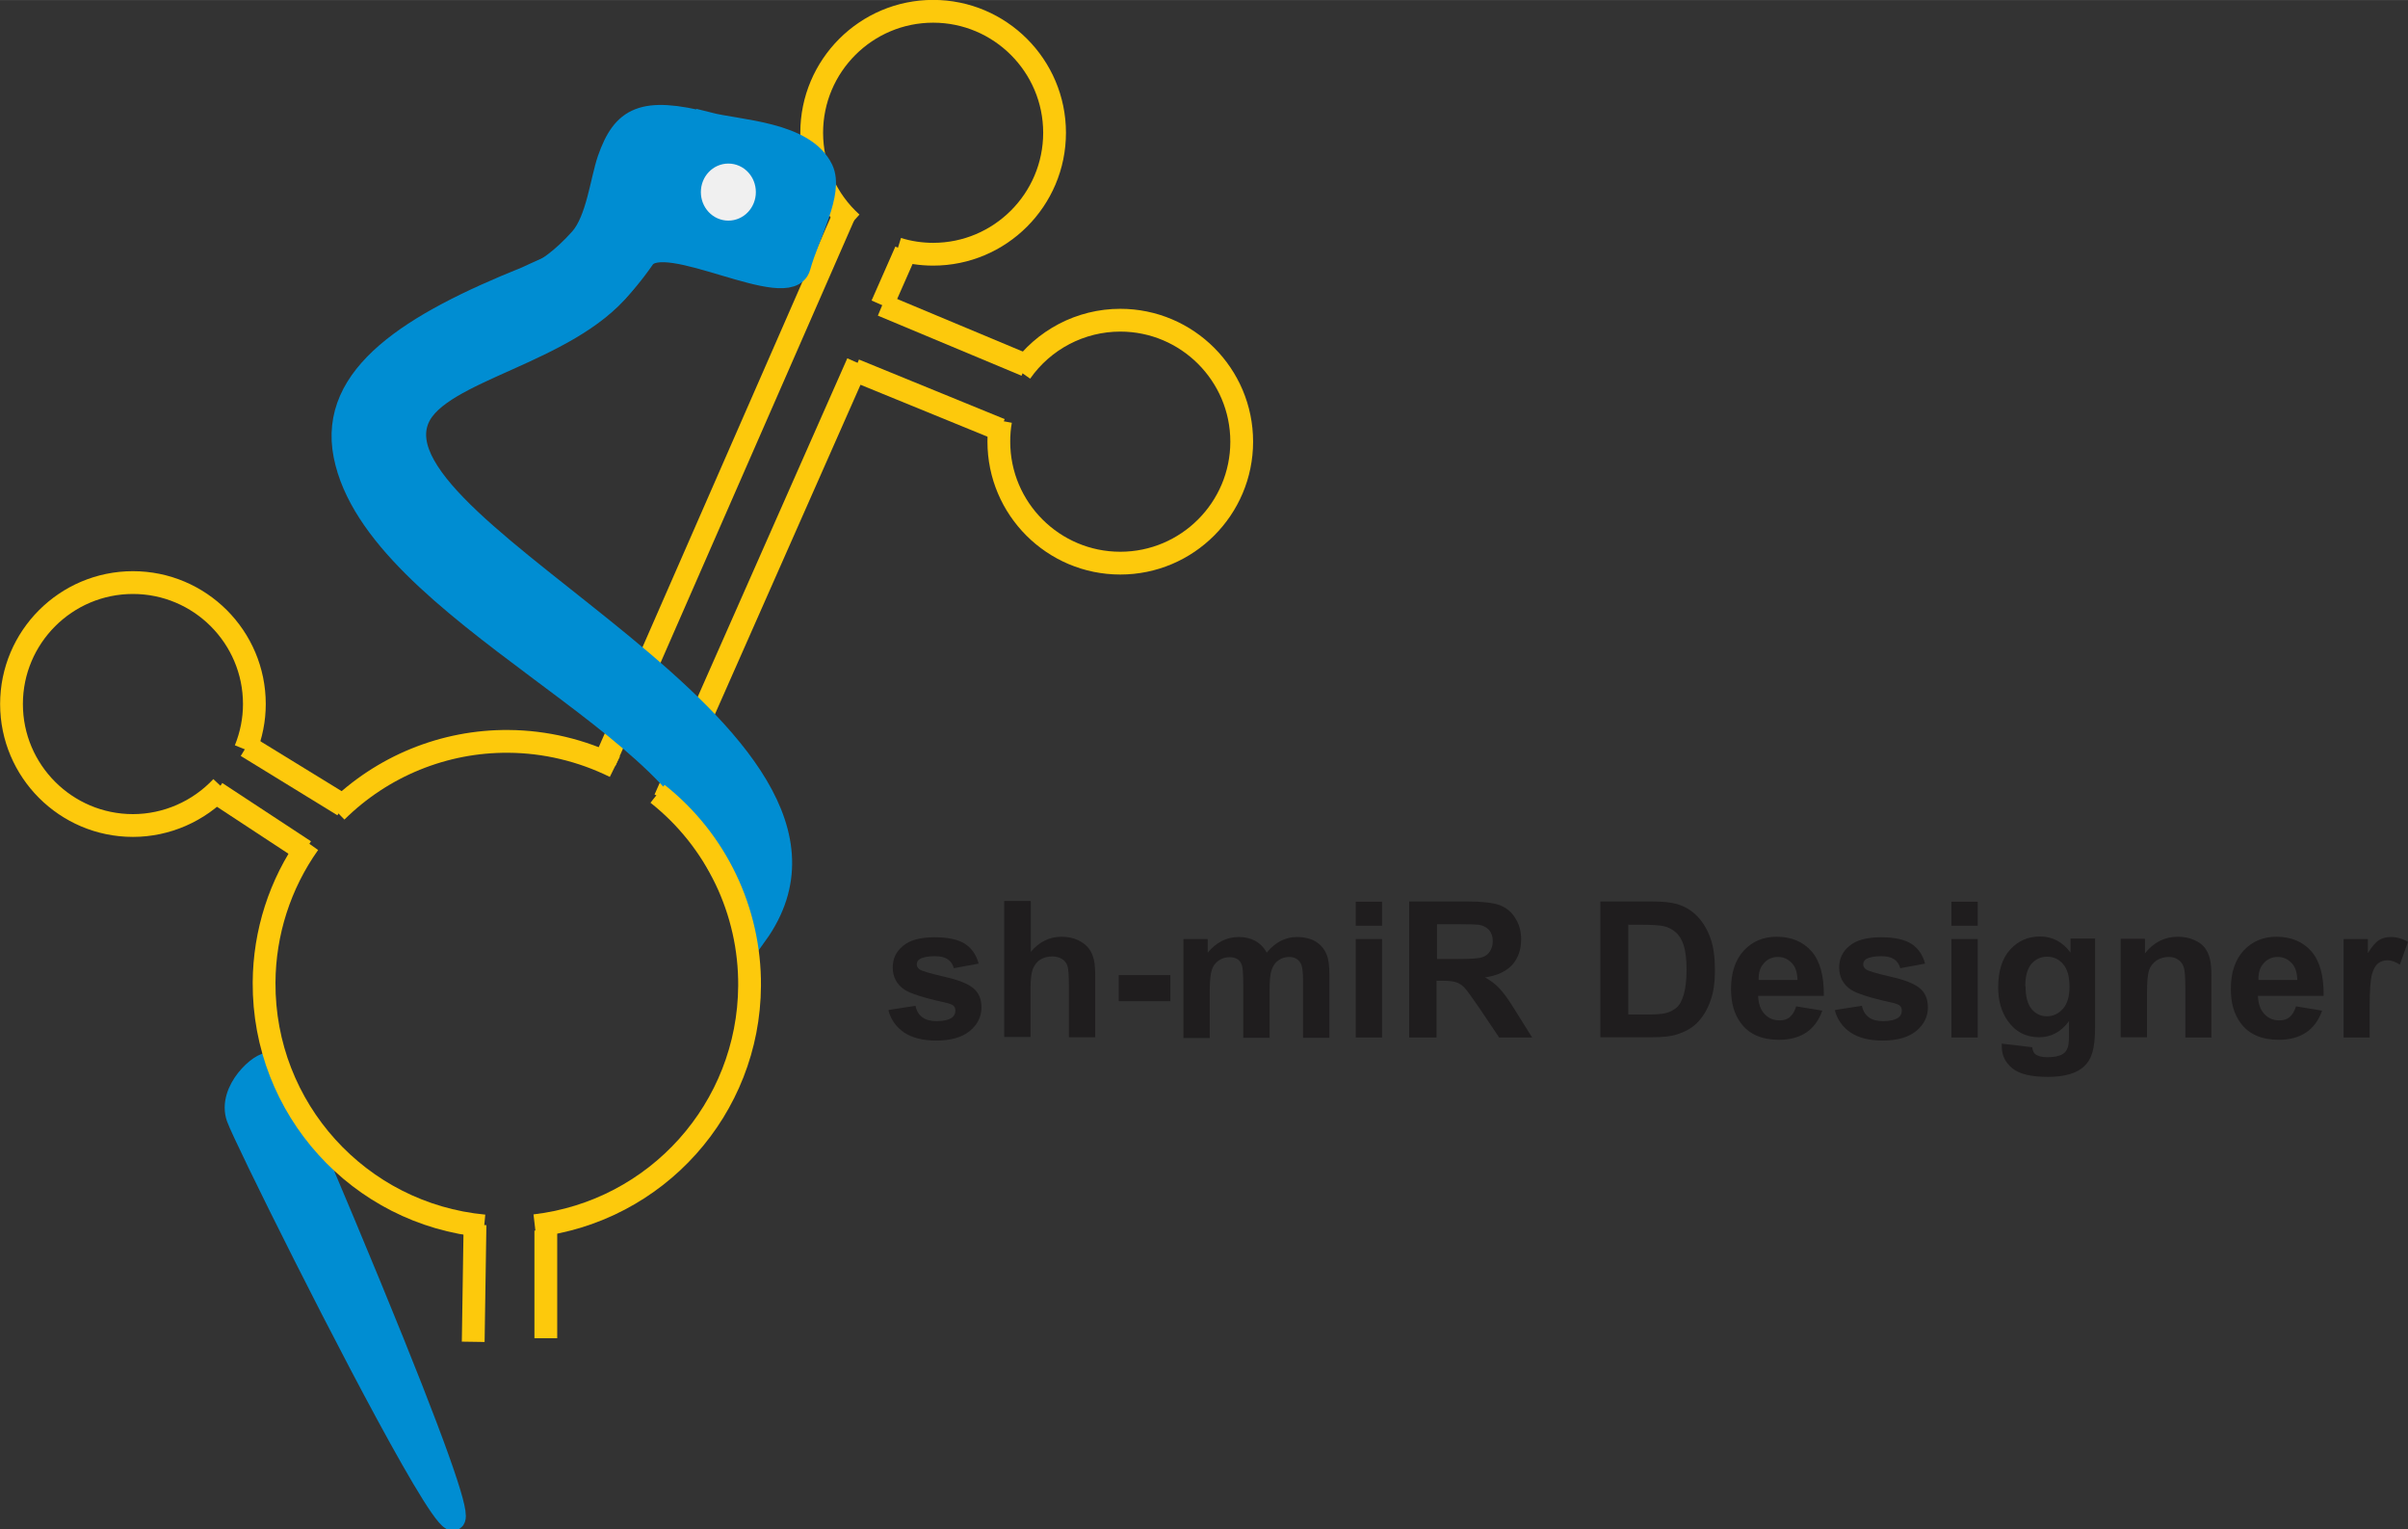 <?xml version="1.0" encoding="UTF-8"?>
<!DOCTYPE svg PUBLIC "-//W3C//DTD SVG 1.1//EN" "http://www.w3.org/Graphics/SVG/1.1/DTD/svg11.dtd">
<!-- Creator: CorelDRAW X6 -->
<svg xmlns="http://www.w3.org/2000/svg" xml:space="preserve" width="105.714mm" height="67.109mm" version="1.1" style="shape-rendering:geometricPrecision; text-rendering:geometricPrecision; image-rendering:optimizeQuality; fill-rule:evenodd; clip-rule:evenodd"
viewBox="0 0 9419 5979"
 xmlns:xlink="http://www.w3.org/1999/xlink">
 <rect x="0" y="0" width="9419" height="5979" fill="#333333" stroke="none"/>
 <defs>
  <style type="text/css">
   <![CDATA[
    .str1 {stroke:#008DD2;stroke-width:89.104}
    .str2 {stroke:#F0F0F0;stroke-width:89.104}
    .str0 {stroke:#FDC90C;stroke-width:89.104}
    .fil0 {fill:none}
    .fil1 {fill:#008DD2}
    .fil2 {fill:#F0F0F0}
    .fil3 {fill:#1F1D1E;fill-rule:nonzero}
   ]]>
  </style>
 </defs>
 <g id="Layer_x0020_1">
  <line class="fil0 str0" x1="3301" y1="842" x2="2366" y2= "2978" />
  <path class="fil0 str0" d="M3543 982l-93 211m-95 226l-754 1706"/>
  <path class="fil1 str1" d="M2433 1116c-217,268 -716,329 -798,521 -193,453 1882,1237 1323,2016 0,0 -158,-290 -158,-290 -54,-514 -1330,-970 -1451,-1583 -62,-313 264,-514 709,-693 13,-5 655,-317 376,28z"/>
  <path class="fil0 str0" d="M2572 3104c229,181 362,458 360,751 -3,480 -363,882 -840,938"/>
  <path class="fil0 str0" d="M867 3077c-90,96 -216,151 -347,151 -262,0 -475,-213 -475,-475 0,-262 213,-475 475,-475 262,0 475,213 475,475 0,61 -12,121 -35,178"/>
  <path class="fil0 str0" d="M3993 1455c89,-127 234,-203 389,-203 262,0 475,213 475,475 0,262 -213,475 -475,475 -262,0 -475,-213 -475,-475 0,-28 2,-55 7,-82"/>
  <path class="fil0 str0" d="M3332 872c-100,-90 -157,-218 -157,-353 0,-262 213,-475 475,-475 262,0 475,213 475,475 0,262 -213,475 -475,475 -47,0 -94,-7 -139,-21"/>
  <line class="fil0 str0" x1="845" y1="3099" x2="1192" y2= "3327" />
  <path class="fil1 str1" d="M2769 483c121,31 377,36 446,180 42,89 -53,251 -89,380 -39,141 -528,-151 -609,-34 -334,481 -541,111 -400,54 19,-8 80,-45 155,-129 65,-74 81,-229 109,-310 57,-163 133,-205 388,-140z"/>
  <line class="fil0 str0" x1="965" y1="2918" x2="1343" y2= "3150" />
  <path class="fil2 str2" d="M2849 684c35,0 63,30 63,67 0,37 -28,67 -63,67 -35,0 -63,-30 -63,-67 0,-37 28,-67 63,-67z"/>
  <line class="fil0 str0" x1="3451" y1="1193" x2="4013" y2= "1428" />
  <line class="fil0 str0" x1="3343" y1="1447" x2="3913" y2= "1680" />
  <path class="fil1 str1" d="M1224 4496c-5,-12 -135,-325 -168,-335 -34,-10 -163,105 -126,209 50,143 1672,3379 294,126z"/>
  <line class="fil0 str0" x1="1858" y1="4790" x2="1851" y2= "5247" />
  <line class="fil0 str0" x1="2135" y1="4812" x2="2135" y2= "5233" />
  <path class="fil0 str0" d="M1894 4794c-490,-46 -864,-459 -861,-952 1,-195 62,-385 175,-544"/>
  <path class="fil0 str0" d="M1316 3173c179,-177 421,-276 673,-274 144,1 286,35 416,99"/>
  <path class="fil3" d="M3478 3949l103 -16c4,20 13,35 27,45 13,10 32,15 56,15 27,0 47,-5 60,-14 9,-7 13,-16 13,-27 0,-8 -2,-14 -7,-19 -5,-5 -17,-9 -34,-13 -83,-18 -135,-35 -158,-50 -31,-21 -46,-50 -46,-87 0,-34 13,-62 40,-84 27,-23 68,-34 124,-34 53,0 93,9 119,26 26,17 44,43 53,77l-97 18c-4,-15 -12,-27 -24,-35 -12,-8 -28,-12 -50,-12 -27,0 -47,4 -59,11 -8,5 -12,12 -12,21 0,7 3,13 10,19 9,7 41,16 96,29 55,12 93,27 115,45 22,18 32,43 32,76 0,35 -15,66 -45,91 -30,25 -74,38 -132,38 -53,0 -95,-11 -126,-32 -31,-21 -51,-50 -61,-86z"/>
  <path id="1" class="fil3" d="M4032 3525l0 197c33,-39 73,-59 120,-59 24,0 45,4 64,13 19,9 33,20 43,33 10,13 16,28 20,45 4,16 5,42 5,76l0 226 -103 0 0 -203c0,-40 -2,-66 -6,-77 -4,-11 -11,-20 -21,-26 -10,-6 -22,-10 -38,-10 -17,0 -33,4 -46,12 -14,8 -23,21 -30,37 -6,16 -9,41 -9,73l0 193 -103 0 0 -532 103 0z"/>
  <polygon id="2" class="fil3" points="4376,3915 4376,3813 4578,3813 4578,3915 "/>
  <path id="3" class="fil3" d="M4630 3672l94 0 0 53c34,-40 74,-61 121,-61 25,0 46,5 65,15 18,10 33,25 45,46 17,-21 36,-36 55,-46 20,-10 41,-15 63,-15 28,0 53,6 72,17 20,12 34,28 44,51 7,16 11,43 11,80l0 246 -103 0 0 -220c0,-38 -3,-63 -11,-74 -9,-14 -24,-22 -44,-22 -14,0 -28,4 -41,13 -13,9 -22,22 -27,38 -6,17 -8,43 -8,80l0 185 -103 0 0 -211c0,-37 -2,-62 -5,-72 -4,-11 -9,-19 -17,-24 -8,-5 -18,-8 -31,-8 -16,0 -30,4 -43,13 -13,9 -22,21 -27,37 -5,16 -8,42 -8,79l0 187 -103 0 0 -385z"/>
  <path id="4" class="fil3" d="M5303 3620l0 -94 103 0 0 94 -103 0zm0 437l0 -385 103 0 0 385 -103 0z"/>
  <path id="5" class="fil3" d="M5512 4057l0 -532 228 0c57,0 99,5 125,14 26,10 47,26 62,51 16,25 23,52 23,84 0,40 -12,73 -35,99 -24,26 -59,42 -106,49 23,13 43,28 58,45 15,16 36,45 61,86l65 104 -129 0 -78 -116c-28,-41 -47,-67 -57,-78 -10,-11 -21,-18 -33,-22 -12,-4 -30,-6 -55,-6l-22 0 0 222 -109 0zm109 -307l80 0c52,0 84,-2 97,-7 13,-4 23,-12 30,-23 7,-11 11,-24 11,-40 0,-18 -5,-32 -14,-43 -10,-11 -23,-18 -41,-21 -9,-1 -35,-2 -79,-2l-84 0 0 135z"/>
  <path id="6" class="fil3" d="M6260 3525l197 0c45,0 78,3 102,10 31,9 58,25 81,49 22,23 39,52 51,86 12,34 17,76 17,126 0,44 -5,81 -16,113 -13,39 -32,70 -57,94 -19,18 -44,32 -76,42 -24,8 -56,11 -96,11l-203 0 0 -532zm109 90l0 352 80 0c30,0 52,-2 65,-5 18,-4 32,-12 44,-22 12,-10 21,-27 28,-51 7,-24 11,-56 11,-97 0,-41 -4,-73 -11,-95 -7,-22 -17,-39 -31,-51 -13,-12 -30,-21 -50,-25 -15,-3 -45,-5 -88,-5l-48 0z"/>
  <path id="7" class="fil3" d="M7025 3935l103 17c-13,37 -34,66 -62,85 -28,19 -64,29 -107,29 -68,0 -118,-22 -150,-66 -26,-35 -38,-79 -38,-133 0,-64 17,-114 50,-150 34,-36 76,-54 128,-54 58,0 103,19 137,57 33,38 49,96 48,174l-257 0c1,30 9,54 25,71 16,17 35,25 59,25 16,0 30,-4 40,-13 11,-9 19,-23 25,-42zm6 -103c-1,-30 -8,-52 -23,-67 -15,-15 -32,-23 -53,-23 -22,0 -41,8 -55,24 -15,16 -22,38 -21,66l153 0z"/>
  <path id="8" class="fil3" d="M7180 3949l103 -16c4,20 13,35 27,45 13,10 32,15 56,15 27,0 47,-5 60,-14 9,-7 13,-16 13,-27 0,-8 -2,-14 -7,-19 -5,-5 -17,-9 -34,-13 -83,-18 -135,-35 -158,-50 -31,-21 -46,-50 -46,-87 0,-34 13,-62 40,-84 27,-23 68,-34 124,-34 53,0 93,9 119,26 26,17 44,43 53,77l-97 18c-4,-15 -12,-27 -24,-35 -12,-8 -28,-12 -50,-12 -27,0 -47,4 -59,11 -8,5 -12,12 -12,21 0,7 3,13 10,19 9,7 41,16 96,29 55,12 93,27 115,45 22,18 32,43 32,76 0,35 -15,66 -45,91 -30,25 -74,38 -132,38 -53,0 -95,-11 -126,-32 -31,-21 -51,-50 -61,-86z"/>
  <path id="9" class="fil3" d="M7633 3620l0 -94 103 0 0 94 -103 0zm0 437l0 -385 103 0 0 385 -103 0z"/>
  <path id="10" class="fil3" d="M7831 4081l118 14c2,14 6,23 13,28 10,7 25,11 46,11 27,0 47,-4 60,-12 9,-5 16,-14 20,-26 3,-8 5,-24 5,-47l0 -56c-31,42 -70,63 -117,63 -52,0 -94,-22 -124,-66 -24,-35 -36,-78 -36,-129 0,-65 16,-114 47,-148 31,-34 70,-51 117,-51 48,0 88,21 119,63l0 -55 96 0 0 345c0,45 -4,79 -11,102 -7,23 -18,40 -32,53 -14,13 -32,23 -55,30 -23,7 -52,11 -86,11 -66,0 -113,-11 -140,-34 -28,-23 -41,-51 -41,-85 0,-3 0,-8 0,-12zm92 -225c0,41 8,71 24,90 16,19 36,28 59,28 25,0 46,-10 63,-29 17,-19 26,-48 26,-86 0,-40 -8,-69 -25,-89 -16,-19 -37,-29 -63,-29 -25,0 -45,10 -61,28 -16,19 -24,48 -24,87z"/>
  <path id="11" class="fil3" d="M8651 4057l-103 0 0 -196c0,-42 -2,-68 -7,-81 -4,-12 -12,-22 -22,-28 -10,-7 -22,-10 -36,-10 -18,0 -34,5 -48,14 -14,10 -24,23 -29,38 -5,16 -8,45 -8,88l0 174 -103 0 0 -385 95 0 0 57c34,-43 77,-65 129,-65 23,0 44,4 62,12 19,8 33,18 43,31 10,13 16,27 20,43 4,16 6,39 6,68l0 239z"/>
  <path id="12" class="fil3" d="M8980 3935l103 17c-13,37 -34,66 -62,85 -28,19 -64,29 -107,29 -68,0 -118,-22 -150,-66 -26,-35 -38,-79 -38,-133 0,-64 17,-114 50,-150 34,-36 76,-54 128,-54 58,0 103,19 137,57 33,38 49,96 48,174l-257 0c1,30 9,54 25,71 16,17 35,25 59,25 16,0 30,-4 40,-13 11,-9 19,-23 25,-42zm6 -103c-1,-30 -8,-52 -23,-67 -15,-15 -32,-23 -53,-23 -22,0 -41,8 -55,24 -15,16 -22,38 -21,66l153 0z"/>
  <path id="13" class="fil3" d="M9270 4057l-103 0 0 -385 95 0 0 55c16,-26 31,-43 44,-51 13,-8 28,-12 45,-12 23,0 46,6 68,19l-32 89c-17,-11 -33,-17 -48,-17 -14,0 -27,4 -37,12 -10,8 -18,22 -24,43 -6,21 -9,64 -9,129l0 119z"/>
 </g>
</svg>
